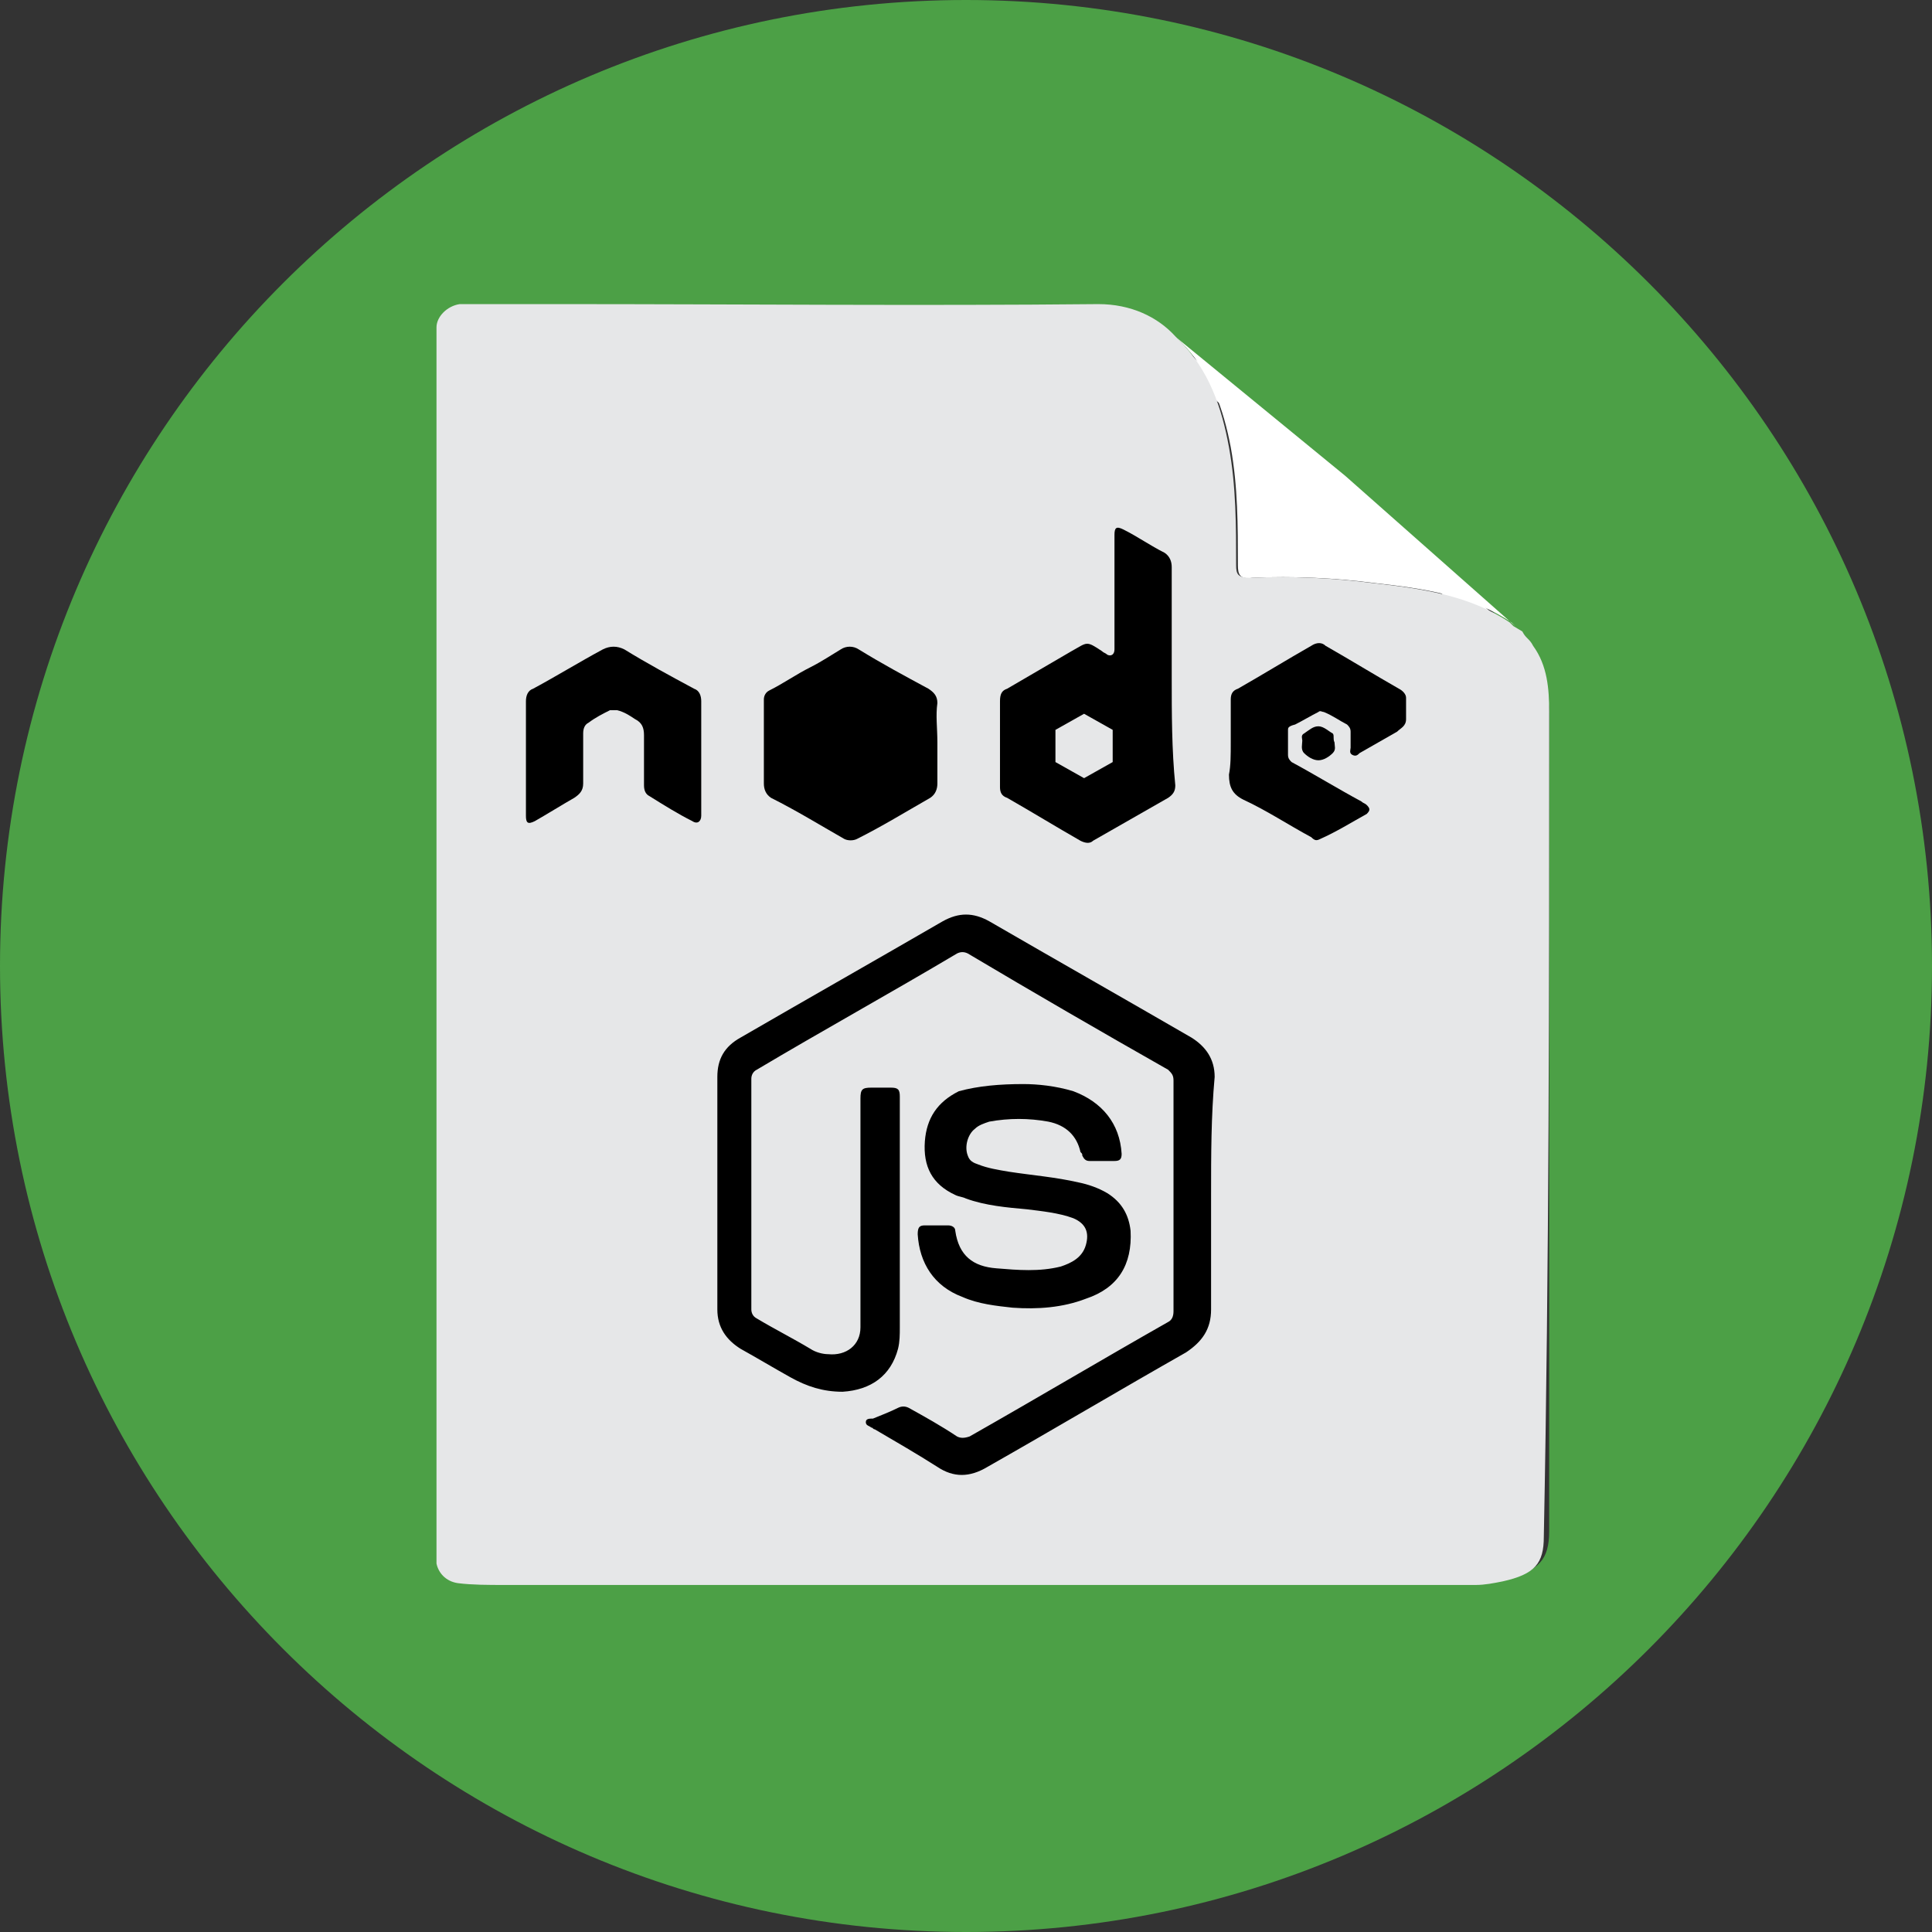 <?xml version="1.0" encoding="utf-8"?>
<!-- Generator: Adobe Illustrator 17.1.0, SVG Export Plug-In . SVG Version: 6.00 Build 0)  -->
<!DOCTYPE svg PUBLIC "-//W3C//DTD SVG 1.1//EN" "http://www.w3.org/Graphics/SVG/1.1/DTD/svg11.dtd">
<svg version="1.1" id="Layer_1" xmlns="http://www.w3.org/2000/svg" xmlns:xlink="http://www.w3.org/1999/xlink" x="0px" y="0px"
	 viewBox="0 0 108 108" enable-background="new 0 0 108 108" xml:space="preserve">
<rect x="0" y="0" width="108" height="108" fill="#333333" stroke="none"/>
<g>
	
		<rect x="62.6" y="27.6" transform="matrix(0.759 0.65 -0.65 0.759 36.425 -42.268)" fill="#FFFFFF" width="25.5" height="1"/>
</g>
<path d="M26.7,88.2c0.4,0.1,0.7,0.1,1.1,0.1C27.4,88.3,27.1,88.3,26.7,88.2z"/>
<path d="M28.1,88.3c0.4,0,0.7,0,1.2,0C28.8,88.3,28.4,88.3,28.1,88.3z"/>
<path fill="#4CA046" d="M54,0C24.2,0,0,24.2,0,54s24.2,54,54,54s54-24.2,54-54S83.8,0,54,0z M84.3,88.2c-0.5,0.1-1,0.2-1.5,0.2
	c-17.5,0-35,0-52.5,0c0,0,0,0,0,0H27c-0.3,0-0.7-0.1-0.9-0.3c0.2,0,0.3,0.1,0.5,0.1c-0.6-0.1-1-0.5-1.1-1c0,0,0-0.1,0-0.1V19
	c0-0.6,0.5-1.2,1.3-1.3c0.1,0,0.1,0,0.2,0c0.6,0,1.1,0,1.7,0c-0.6,0-1.2,0-1.8,0c0.1,0,0.1,0,0.2,0h3.3c0.1,0,0.1,0,0.2,0
	c0.5,0,1.1,0,1.6,0c9.9,0,19.8,0.1,29.6,0c1.8,0,3.3,0.7,4.3,1.7l9.2,7.6l9.4,8.3l0.4,0.3c0.1,0.1,0.2,0.2,0.3,0.4l0,0
	c0.1,0.1,0.3,0.3,0.3,0.4c0.7,1.1,0.9,2.4,0.9,3.6c0,15.2,0,30.4,0,45.6C86.6,87.2,86,87.8,84.3,88.2z"/>
<path fill="#718B3A" d="M28.1,88.3c-0.1,0-0.2,0-0.3,0c-0.4,0-0.7-0.1-1.1-0.1c0,0-0.1,0-0.1,0c0,0-0.1,0-0.1,0
	c-0.2,0-0.3-0.1-0.5-0.1c0.3,0.2,0.6,0.3,0.9,0.3h3.3c0,0,0,0,0,0c-0.4,0-0.7,0-1.1,0C28.8,88.3,28.4,88.3,28.1,88.3z"/>
<path d="M30.3,17.7c0.1,0,0.2,0,0.3,0c-0.1,0-0.1,0-0.2,0c-0.5,0-1,0-1.5,0C29.4,17.7,29.9,17.7,30.3,17.7z"/>
<path fill="#AFD136" d="M85.4,36L85.4,36c0.1,0.1,0.2,0.3,0.3,0.4C85.6,36.3,85.5,36.1,85.4,36z"/>
<path fill="#FFFFFF" d="M27.8,88.3c0.1,0,0.2,0,0.3,0C28,88.3,27.9,88.3,27.8,88.3z"/>
<path fill="#FFFFFF" d="M26.7,88.2c-0.1,0-0.1,0-0.2,0C26.6,88.2,26.6,88.2,26.7,88.2C26.6,88.2,26.7,88.2,26.7,88.2z"/>
<g>
	<path fill="#FFFFFF" d="M68.8,25c0.4,2.2,0.4,4.4,0.4,6.6c0,0.5,0.1,0.8,0.8,0.7c2.3-0.1,4.6,0,6.9,0.3c2.7,0.3,5.4,0.7,7.6,2.2
		l0.2,0.2l-9.5-8.4l-9.4-7.7c0.1,0.1,0.1,0.1,0.2,0.2C67.7,20.8,68.4,22.9,68.8,25z"/>
	<path fill="#E6E7E8" d="M86.6,39.8c0-1.3-0.1-2.6-0.9-3.7c-0.1-0.2-0.2-0.3-0.3-0.4c-0.1-0.1-0.2-0.2-0.3-0.4L84.6,35l-0.2-0.2
		c-2.2-1.5-4.9-1.9-7.6-2.2c-2.3-0.3-4.6-0.4-6.9-0.3c-0.7,0-0.8-0.2-0.8-0.7c0-2.2,0-4.4-0.4-6.6c-0.4-2.2-1.1-4.3-2.8-6
		c-0.1-0.1-0.1-0.1-0.2-0.2c-1-1.1-2.5-1.8-4.3-1.8c-10,0.1-20,0-30.1,0c-0.6,0-1.1,0-1.7,0c0.1,0,0.1,0,0.2,0c-0.1,0-0.2,0-0.4,0
		c-0.5,0-0.9,0-1.4,0c0.5,0,1,0,1.5,0c-0.1,0-0.1,0-0.2,0h-3.3c-0.1,0-0.1,0-0.2,0c0.6,0,1.2,0,1.8,0c-0.6,0-1.1,0-1.7,0
		c-0.1,0-0.1,0-0.2,0c-0.7,0.1-1.3,0.7-1.3,1.3v69c0,0,0,0.1,0,0.1c0.1,0.5,0.5,1,1.2,1.1c0.8,0.1,1.7,0.1,2.6,0.1
		c0.4,0,0.7,0,1.1,0c17.7,0,35.5,0,53.2,0c0.5,0,1-0.1,1.5-0.2c1.8-0.4,2.3-1,2.3-2.5C86.6,70.7,86.6,55.3,86.6,39.8z"/>
</g>
<g>
	<g id="GFaCOc.tif">
		<g>
			<g>
				<path d="M67.7,66.8c0,2.1,0,4.3,0,6.4c0,1.1-0.5,1.8-1.4,2.4c-3.7,2.1-7.4,4.3-11.1,6.4c-1,0.6-1.9,0.6-2.8,0
					c-1.1-0.7-2.3-1.4-3.5-2.1c-0.1,0-0.1-0.1-0.2-0.1c-0.1-0.1-0.3-0.1-0.3-0.3c0-0.2,0.2-0.2,0.4-0.2c0.5-0.2,1-0.4,1.4-0.6
					c0.2-0.1,0.4-0.1,0.6,0c0.9,0.5,1.8,1,2.7,1.6c0.2,0.1,0.4,0.1,0.7,0c3.7-2.1,7.4-4.3,11.1-6.4c0.2-0.1,0.3-0.3,0.3-0.6
					c0-4.3,0-8.6,0-12.9c0-0.3-0.1-0.4-0.3-0.6c-3.7-2.1-7.5-4.3-11.2-6.5c-0.2-0.1-0.4-0.1-0.6,0c-3.7,2.2-7.5,4.3-11.2,6.5
					c-0.2,0.1-0.3,0.3-0.3,0.5c0,4.3,0,8.6,0,12.9c0,0.2,0.1,0.4,0.3,0.5c1,0.6,2,1.1,3,1.7c0.3,0.2,0.7,0.3,1,0.3
					c1,0.1,1.8-0.5,1.8-1.5c0-0.9,0-1.7,0-2.6c0-3.4,0-6.8,0-10.2c0-0.5,0.1-0.6,0.6-0.6c0.4,0,0.7,0,1.1,0c0.4,0,0.5,0.1,0.5,0.5
					c0,0.9,0,1.8,0,2.7c0,3.4,0,6.8,0,10.2c0,0.4,0,0.8-0.1,1.2c-0.4,1.5-1.5,2.3-3.1,2.4c-1.1,0-2-0.3-2.9-0.8
					c-0.9-0.5-1.9-1.1-2.8-1.6c-0.8-0.5-1.3-1.2-1.3-2.2c0-4.3,0-8.7,0-13c0-1,0.4-1.7,1.3-2.2c3.8-2.2,7.5-4.3,11.3-6.5
					c0.9-0.5,1.7-0.5,2.6,0c3.8,2.2,7.5,4.3,11.3,6.5c0.8,0.5,1.3,1.2,1.3,2.2C67.7,62.4,67.7,64.6,67.7,66.8z"/>
				<path d="M57.2,60.6c0.8,0,1.8,0.1,2.8,0.4c1.6,0.6,2.6,1.8,2.7,3.5c0,0.3-0.1,0.4-0.4,0.4c-0.5,0-0.9,0-1.4,0
					c-0.2,0-0.3-0.1-0.4-0.3c0-0.1,0-0.1-0.1-0.2c-0.2-0.9-0.8-1.5-1.8-1.7c-1.1-0.2-2.2-0.2-3.3,0c-0.3,0.1-0.6,0.2-0.8,0.4
					c-0.4,0.3-0.6,1-0.4,1.5c0.1,0.3,0.3,0.4,0.6,0.5c0.5,0.2,1.1,0.3,1.7,0.4c1.3,0.2,2.6,0.3,3.9,0.6c0.5,0.1,1.1,0.3,1.6,0.6
					c0.8,0.5,1.2,1.2,1.3,2.1c0.1,1.9-0.7,3.2-2.5,3.8c-1.3,0.5-2.7,0.6-4.1,0.5c-0.9-0.1-1.9-0.2-2.8-0.6c-1.6-0.6-2.4-1.9-2.5-3.5
					c0-0.4,0.1-0.5,0.4-0.5c0.4,0,0.9,0,1.3,0c0.2,0,0.4,0.1,0.4,0.3c0.2,1.4,1,2,2.3,2.1c1.2,0.1,2.4,0.2,3.6-0.1
					c0.6-0.2,1.2-0.5,1.4-1.2c0.2-0.7,0-1.2-0.7-1.5c-0.8-0.3-1.8-0.4-2.6-0.5c-1.1-0.1-2.3-0.2-3.4-0.6c-0.2-0.1-0.4-0.1-0.6-0.2
					c-1.3-0.6-1.8-1.6-1.7-3c0.1-1.3,0.7-2.2,1.9-2.8C54.7,60.7,55.9,60.6,57.2,60.6z"/>
			</g>
		</g>
	</g>
	<g>
		<g>
			<g>
				<path d="M52.4,41.5c0,0.8,0,1.5,0,2.3c0,0.3-0.1,0.6-0.4,0.8c-1.4,0.8-2.7,1.6-4.1,2.3c-0.2,0.1-0.5,0.1-0.7,0
					c-1.4-0.8-2.7-1.6-4.1-2.3c-0.3-0.2-0.4-0.5-0.4-0.8c0-0.5,0-1,0-1.5c0-1.1,0-2.2,0-3.2c0-0.2,0.1-0.4,0.3-0.5
					c0.8-0.4,1.5-0.9,2.3-1.3c0.6-0.3,1.2-0.7,1.7-1c0.3-0.2,0.7-0.2,1,0c1.3,0.8,2.6,1.5,3.9,2.2c0.3,0.2,0.5,0.4,0.5,0.8
					C52.3,40,52.4,40.7,52.4,41.5C52.4,41.5,52.4,41.5,52.4,41.5z"/>
				<path d="M39.2,42.3c0,1.1,0,2.2,0,3.3c0,0.3-0.2,0.5-0.5,0.3c-0.8-0.4-1.6-0.9-2.4-1.4c-0.2-0.1-0.3-0.3-0.3-0.6
					c0-0.9,0-1.8,0-2.8c0-0.4-0.1-0.7-0.5-0.9c-0.3-0.2-0.6-0.4-1-0.5c-0.1,0-0.2,0-0.4,0c-0.4,0.2-0.8,0.4-1.2,0.7
					c-0.2,0.1-0.3,0.3-0.3,0.6c0,0.9,0,1.9,0,2.8c0,0.4-0.2,0.6-0.5,0.8c-0.7,0.4-1.5,0.9-2.2,1.3c-0.4,0.2-0.5,0.1-0.5-0.3
					c0-2.1,0-4.3,0-6.4c0-0.3,0.1-0.6,0.4-0.7c1.3-0.7,2.6-1.5,3.9-2.2c0.4-0.2,0.8-0.2,1.2,0c1.3,0.8,2.6,1.5,3.9,2.2
					c0.3,0.1,0.4,0.4,0.4,0.7C39.2,40.2,39.2,41.2,39.2,42.3C39.2,42.3,39.2,42.3,39.2,42.3z"/>
				<path d="M68.8,41.5c0-0.8,0-1.6,0-2.4c0-0.3,0.1-0.5,0.4-0.6c1.4-0.8,2.7-1.6,4.1-2.4c0.3-0.2,0.6-0.2,0.8,0
					c1.4,0.8,2.7,1.6,4.1,2.4c0.2,0.1,0.4,0.3,0.4,0.5c0,0.4,0,0.8,0,1.2c0,0.4-0.3,0.5-0.5,0.7c-0.7,0.4-1.4,0.8-2.1,1.2
					c-0.1,0.1-0.2,0.2-0.4,0.1c-0.2-0.1-0.1-0.3-0.1-0.4c0-0.3,0-0.6,0-0.9c0-0.2-0.1-0.3-0.2-0.4c-0.4-0.2-0.8-0.5-1.3-0.7
					c-0.1,0-0.2-0.1-0.3,0c-0.4,0.2-0.9,0.5-1.3,0.7C72,40.6,72,40.7,72,40.8c0,0.5,0,0.9,0,1.4c0,0.2,0.1,0.3,0.2,0.4
					c1.3,0.7,2.6,1.5,3.9,2.2c0.1,0.1,0.2,0.1,0.3,0.2c0.2,0.2,0.2,0.3,0,0.5c-0.9,0.5-1.7,1-2.6,1.4c-0.2,0.1-0.3,0.1-0.5-0.1
					c-1.3-0.7-2.5-1.5-3.8-2.1c-0.6-0.3-0.8-0.7-0.8-1.4C68.8,42.8,68.8,42.2,68.8,41.5C68.8,41.5,68.8,41.5,68.8,41.5z"/>
				<path d="M74.6,41.5c0,0.2,0.1,0.4-0.1,0.6c-0.2,0.2-0.5,0.4-0.8,0.4c-0.3,0-0.6-0.2-0.8-0.4c-0.2-0.2-0.1-0.5-0.1-0.7
					c0-0.1-0.1-0.3,0.1-0.4c0.3-0.2,0.5-0.4,0.8-0.4c0.3,0,0.6,0.3,0.8,0.4C74.6,41.1,74.5,41.3,74.6,41.5z"/>
			</g>
		</g>
		<path d="M65.5,37.8c0-2,0-4,0-6.1c0-0.3-0.1-0.6-0.4-0.8c-0.8-0.4-1.5-0.9-2.3-1.3c-0.4-0.2-0.5-0.1-0.5,0.3c0,1,0,1.9,0,2.9
			c0,1.2,0,2.3,0,3.5c0,0.3-0.2,0.4-0.4,0.3c-0.1-0.1-0.2-0.1-0.3-0.2c-0.9-0.6-0.8-0.5-1.7,0c-1.2,0.7-2.4,1.4-3.6,2.1
			c-0.3,0.1-0.4,0.3-0.4,0.7c0,1.6,0,3.2,0,4.8c0,0.3,0.1,0.5,0.4,0.6c1.4,0.8,2.7,1.6,4.1,2.4c0.2,0.1,0.5,0.2,0.7,0
			c1.4-0.8,2.8-1.6,4.2-2.4c0.3-0.2,0.4-0.4,0.4-0.7C65.5,41.9,65.5,39.9,65.5,37.8z M62.2,42.6l-1.6,0.9L59,42.6v-1.8l1.6-0.9
			l1.6,0.9V42.6z"/>
	</g>
</g>
</svg>
